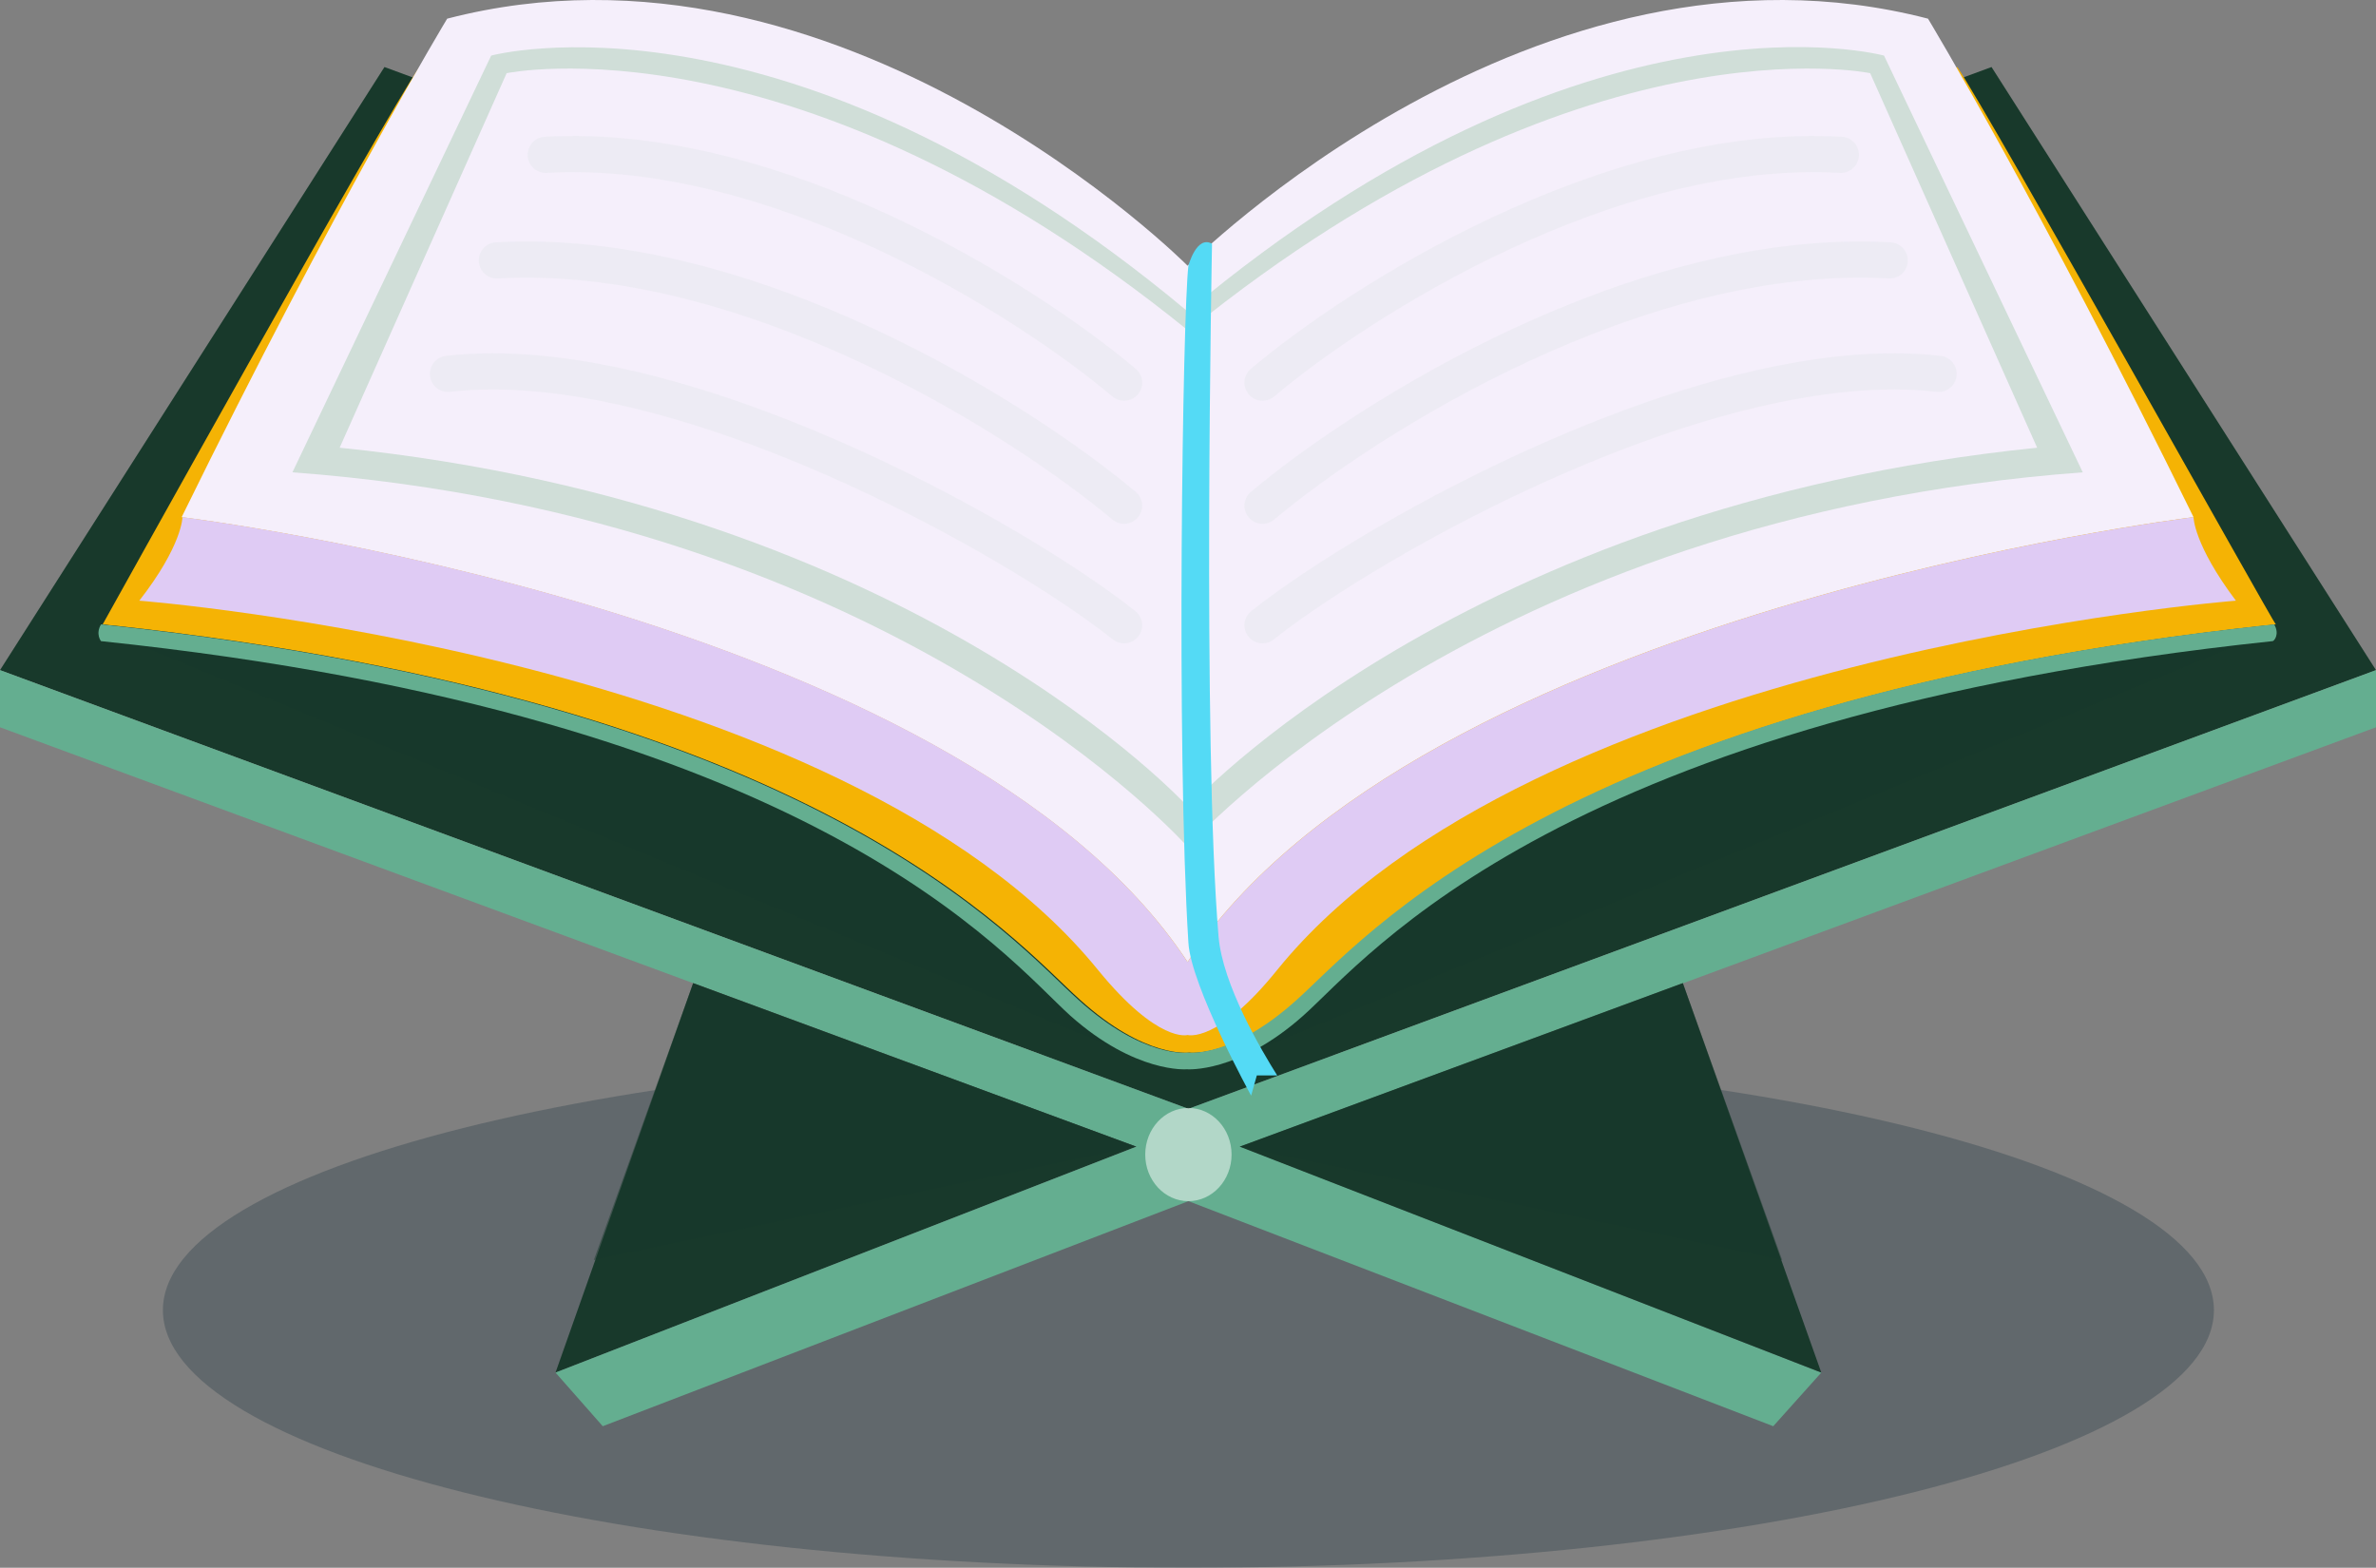 <svg width="197" height="130" viewBox="0 0 197 130" fill="none" xmlns="http://www.w3.org/2000/svg">
<rect x="0" y="0" width="197" height="130" fill="#808080" stroke="none"/>
<g clip-path="url(#clip0_3_185)">
<path opacity="0.25" d="M98.534 130C145.493 130 183.561 120.437 183.561 108.64C183.561 96.843 145.493 87.28 98.534 87.28C51.575 87.28 13.507 96.843 13.507 108.64C13.507 120.437 51.575 130 98.534 130Z" fill="#042030"/>
<path d="M165.123 5.558L98.534 30.125L31.877 5.558L0 55.568L98.534 91.945L197 55.568L165.123 5.558Z" fill="#18392B"/>
<path opacity="0.45" d="M11.616 53.526L93.334 87.28L65.239 57.244C65.239 57.244 19.113 45.216 11.616 53.526Z" fill="#18392B"/>
<path opacity="0.45" d="M185.452 53.526L103.734 87.28L131.829 57.244C131.761 57.244 177.888 45.216 185.452 53.526Z" fill="#18392B"/>
<path d="M98.534 91.945L0 55.568V60.306L98.534 96.684L197 60.306V55.568L98.534 91.945Z" fill="#64AE90"/>
<path d="M46.059 113.816L57.472 81.521L94.212 95.081L46.059 113.816Z" fill="#18392B"/>
<path opacity="0.45" d="M49.233 104.485L94.212 95.081L57.472 81.521L49.233 104.485Z" fill="#18392B"/>
<path d="M98.534 93.404L46.059 113.816L49.976 118.263L98.534 99.6L147.024 118.263L151.009 113.816L98.534 93.404Z" fill="#64AE90"/>
<path d="M151.009 113.816L139.528 81.521L102.788 95.081L151.009 113.816Z" fill="#18392B"/>
<path opacity="0.45" d="M147.767 104.485L102.788 95.081L139.528 81.521L147.767 104.485Z" fill="#18392B"/>
<path d="M98.534 99.6C100.511 99.6 102.113 97.87 102.113 95.736C102.113 93.602 100.511 91.873 98.534 91.873C96.557 91.873 94.954 93.602 94.954 95.736C94.954 97.87 96.557 99.6 98.534 99.6Z" fill="white" fill-opacity="0.5"/>
<path d="M162.287 5.558L98.534 39.821L34.781 5.558C31.877 9.713 8.51 51.777 8.51 51.777C8.78 51.777 8.982 51.85 9.252 51.85C67.873 58.192 84.149 78.094 89.552 82.906C94.954 87.79 98.601 87.28 98.601 87.28C98.601 87.28 102.248 87.79 107.651 82.906C113.054 78.094 129.33 58.192 187.95 51.85C188.221 51.85 188.423 51.777 188.693 51.777C188.558 51.777 165.124 9.786 162.287 5.558Z" fill="#F5B304"/>
<path d="M188.558 51.777C188.288 51.777 188.085 51.85 187.815 51.85C129.195 58.193 112.919 78.095 107.516 82.906C102.113 87.79 98.466 87.28 98.466 87.28C98.466 87.28 94.819 87.79 89.417 82.906C84.014 78.095 67.738 58.193 9.117 51.85C8.847 51.85 8.645 51.777 8.374 51.777C7.902 52.579 8.374 53.163 8.374 53.163C67.603 59.359 83.338 79.334 88.741 84.218C94.144 89.03 98.399 88.665 98.399 88.665C98.399 88.665 102.653 89.03 108.056 84.218C113.459 79.407 129.195 59.432 188.423 53.163C188.558 53.163 189.031 52.579 188.558 51.777Z" fill="#64AE90"/>
<path d="M159.856 1.548C127.236 -6.908 98.466 22.034 98.466 22.034C98.466 22.034 69.696 -6.908 37.077 1.548C37.077 1.548 27.825 16.858 15.06 42.883C15.06 42.883 79.286 50.684 98.466 79.771C117.646 50.684 181.872 42.883 181.872 42.883C169.108 16.858 159.856 1.548 159.856 1.548Z" fill="#F5EFFB"/>
<path d="M181.872 42.883C181.872 42.883 117.646 50.684 98.466 79.771C79.354 50.684 15.128 42.883 15.128 42.883C15.128 42.883 15.128 45.216 11.549 49.809C11.549 49.809 69.831 54.329 91.037 80.427C96.035 86.551 98.466 85.822 98.466 85.822C98.466 85.822 100.965 86.551 105.895 80.427C127.034 54.329 185.384 49.809 185.384 49.809C181.872 45.143 181.872 42.883 181.872 42.883Z" fill="#DFCBF4"/>
<path d="M156.209 4.61C156.209 4.61 131.829 -2.097 98.466 25.824C65.171 -2.024 40.724 4.61 40.724 4.61L24.245 39.165C74.356 42.883 98.466 70.221 98.466 70.221C98.466 70.221 122.576 42.883 172.687 39.165L156.209 4.61ZM98.534 66.941C98.534 66.941 75.977 42.008 28.162 37.124L42.007 6.068C42.007 6.068 65.982 1.038 98.534 27.428C131.086 1.038 155.061 6.068 155.061 6.068L168.905 37.124C121.091 42.008 98.534 66.941 98.534 66.941Z" fill="#D0DED8"/>
<path opacity="0.2" d="M104.68 51.845C113.684 44.677 141.824 28.813 160.734 31" stroke="#D0DED8" stroke-width="3" stroke-linecap="round"/>
<path opacity="0.2" d="M104.68 31.729C112.671 24.975 133.45 11.74 152.63 12.839" stroke="#D0DED8" stroke-width="3" stroke-linecap="round"/>
<path opacity="0.2" d="M104.68 41.935C113.347 34.661 135.881 20.409 156.682 21.592" stroke="#D0DED8" stroke-width="3" stroke-linecap="round"/>
<path opacity="0.2" d="M93.199 51.845C84.194 44.677 56.054 28.813 37.144 31" stroke="#D0DED8" stroke-width="3" stroke-linecap="round"/>
<path opacity="0.2" d="M93.199 31.729C85.207 24.975 64.429 11.74 45.249 12.839" stroke="#D0DED8" stroke-width="3" stroke-linecap="round"/>
<path opacity="0.2" d="M93.199 41.935C84.532 34.661 61.997 20.409 41.197 21.592" stroke="#D0DED8" stroke-width="3" stroke-linecap="round"/>
<path d="M98.534 22.034C98.534 22.034 99.209 19.482 100.492 20.211C100.492 20.211 99.682 61.546 101.033 77.657C101.37 81.667 104.612 87.134 105.895 89.175H104.207L103.734 90.852C103.734 90.852 98.737 81.74 98.534 78.168C97.521 62.129 98.061 25.897 98.534 22.034Z" fill="#54DAF5"/>
</g>
<defs>
<clipPath id="clip0_3_185">
<rect width="197" height="130" fill="white"/>
</clipPath>
</defs>
</svg>
